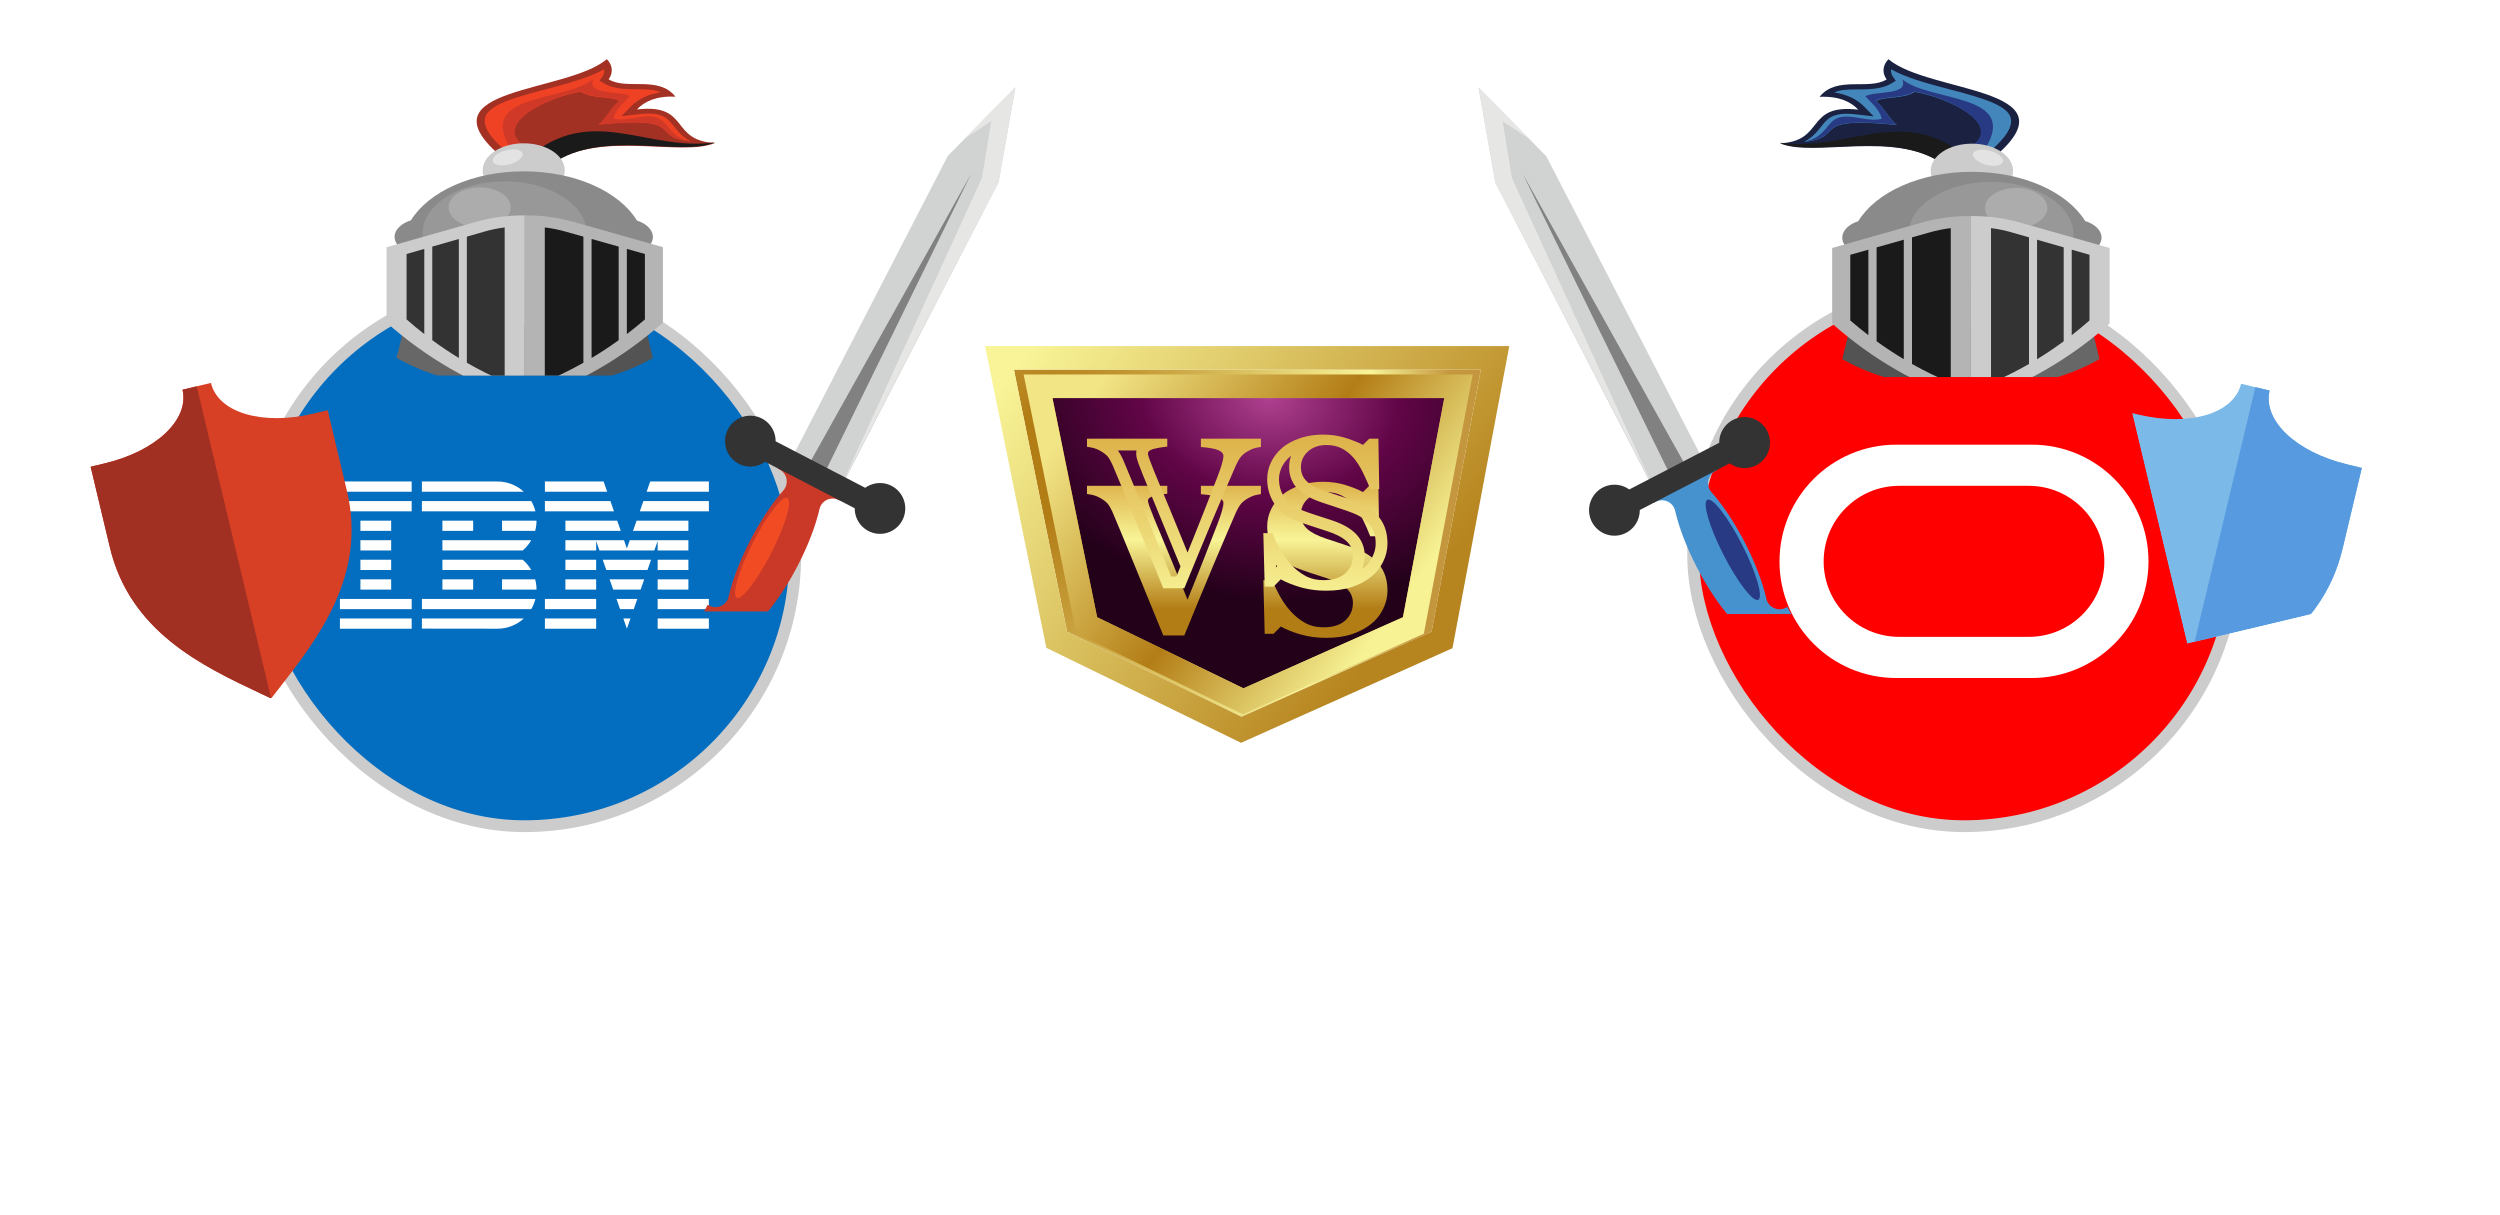 <svg width="212" height="103" viewBox="0 0 212 103" fill="none" xmlns="http://www.w3.org/2000/svg" xmlns:xlink="http://www.w3.org/1999/xlink">
	<desc>
			Created with Pixso.
	</desc>
	<defs>
		<clipPath id="clip108_5770">
			<rect id="ibm" rx="47" ry="47" width="45.934" height="45.934" transform="translate(21.502 24.128) rotate(-0)" fill="white" fill-opacity="0"/>
		</clipPath>
		<filter id="filter_108_5773_dd" x="3.687" y="28.472" width="30.129" height="34.757" filterUnits="userSpaceOnUse" color-interpolation-filters="sRGB">
			<feFlood flood-opacity="0" result="BackgroundImageFix"/>
			<feColorMatrix in="SourceAlpha" type="matrix" values="0 0 0 0 0 0 0 0 0 0 0 0 0 0 0 0 0 0 127 0" result="hardAlpha"/>
			<feOffset dx="0" dy="4"/>
			<feGaussianBlur stdDeviation="1.333"/>
			<feComposite in2="hardAlpha" operator="out" k2="-1" k3="1"/>
			<feColorMatrix type="matrix" values="0 0 0 0 0 0 0 0 0 0 0 0 0 0 0 0 0 0 0.25 0"/>
			<feBlend mode="normal" in2="BackgroundImageFix" result="effect_dropShadow_1"/>
			<feBlend mode="normal" in="SourceGraphic" in2="effect_dropShadow_1" result="shape"/>
		</filter>
		<filter id="filter_108_5774_dd" x="3.687" y="28.759" width="23.309" height="34.47" filterUnits="userSpaceOnUse" color-interpolation-filters="sRGB">
			<feFlood flood-opacity="0" result="BackgroundImageFix"/>
			<feColorMatrix in="SourceAlpha" type="matrix" values="0 0 0 0 0 0 0 0 0 0 0 0 0 0 0 0 0 0 127 0" result="hardAlpha"/>
			<feOffset dx="0" dy="4"/>
			<feGaussianBlur stdDeviation="1.333"/>
			<feComposite in2="hardAlpha" operator="out" k2="-1" k3="1"/>
			<feColorMatrix type="matrix" values="0 0 0 0 0 0 0 0 0 0 0 0 0 0 0 0 0 0 0.25 0"/>
			<feBlend mode="normal" in2="BackgroundImageFix" result="effect_dropShadow_1"/>
			<feBlend mode="normal" in="SourceGraphic" in2="effect_dropShadow_1" result="shape"/>
		</filter>
		<clipPath id="clip108_5772">
			<rect id="shield-antivirus-svgrepo-com 1" width="35.69" height="35.69" transform="matrix(-0.973 0.232 0.232 0.973 34.716 19.701)" fill="white" fill-opacity="0"/>
		</clipPath>
		<filter id="filter_108_5777_dd" x="22.779" y="-4.981" width="47.853" height="49.042" filterUnits="userSpaceOnUse" color-interpolation-filters="sRGB">
			<feFlood flood-opacity="0" result="BackgroundImageFix"/>
			<feColorMatrix in="SourceAlpha" type="matrix" values="0 0 0 0 0 0 0 0 0 0 0 0 0 0 0 0 0 0 127 0" result="hardAlpha"/>
			<feOffset dx="0" dy="4"/>
			<feGaussianBlur stdDeviation="3.333"/>
			<feComposite in2="hardAlpha" operator="out" k2="-1" k3="1"/>
			<feColorMatrix type="matrix" values="0 0 0 0 0 0 0 0 0 0 0 0 0 0 0 0 0 0 0.5 0"/>
			<feBlend mode="normal" in2="BackgroundImageFix" result="effect_dropShadow_1"/>
			<feBlend mode="normal" in="SourceGraphic" in2="effect_dropShadow_1" result="shape"/>
		</filter>
		<clipPath id="clip108_5775">
			<rect id="helmet_red" width="30.571" height="31.865" transform="translate(31.929 0)" fill="white" fill-opacity="0"/>
		</clipPath>
		<filter id="filter_108_5795_dd" x="49.443" y="-2.603" width="46.665" height="67.724" filterUnits="userSpaceOnUse" color-interpolation-filters="sRGB">
			<feFlood flood-opacity="0" result="BackgroundImageFix"/>
			<feColorMatrix in="SourceAlpha" type="matrix" values="0 0 0 0 0 0 0 0 0 0 0 0 0 0 0 0 0 0 127 0" result="hardAlpha"/>
			<feOffset dx="0" dy="4"/>
			<feGaussianBlur stdDeviation="3.333"/>
			<feComposite in2="hardAlpha" operator="out" k2="-1" k3="1"/>
			<feColorMatrix type="matrix" values="0 0 0 0 0 0 0 0 0 0 0 0 0 0 0 0 0 0 0.5 0"/>
			<feBlend mode="normal" in2="BackgroundImageFix" result="effect_dropShadow_1"/>
			<feBlend mode="normal" in="SourceGraphic" in2="effect_dropShadow_1" result="shape"/>
		</filter>
		<clipPath id="clip108_5793">
			<rect id="sword_red" width="28.884" height="51.868" transform="translate(59.613 0)" fill="white" fill-opacity="0"/>
		</clipPath>
		<filter id="filter_108_5802_dd" x="11.231" y="74.962" width="65.996" height="15.784" filterUnits="userSpaceOnUse" color-interpolation-filters="sRGB">
			<feFlood flood-opacity="0" result="BackgroundImageFix"/>
			<feColorMatrix in="SourceAlpha" type="matrix" values="0 0 0 0 0 0 0 0 0 0 0 0 0 0 0 0 0 0 127 0" result="hardAlpha"/>
			<feOffset dx="0" dy="2"/>
			<feGaussianBlur stdDeviation="0.667"/>
			<feComposite in2="hardAlpha" operator="out" k2="-1" k3="1"/>
			<feColorMatrix type="matrix" values="0 0 0 0 0 0 0 0 0 0 0 0 0 0 0 0 0 0 0.5 0"/>
			<feBlend mode="normal" in2="BackgroundImageFix" result="effect_dropShadow_1"/>
			<feBlend mode="normal" in="SourceGraphic" in2="effect_dropShadow_1" result="shape"/>
		</filter>
		<clipPath id="clip108_5804">
			<rect id="oracle" rx="47" ry="47" width="45.934" height="45.934" transform="translate(143.58 24.128)" fill="white" fill-opacity="0"/>
		</clipPath>
		<filter id="filter_108_5807_dd" x="174.072" y="28.543" width="30.213" height="34.859" filterUnits="userSpaceOnUse" color-interpolation-filters="sRGB">
			<feFlood flood-opacity="0" result="BackgroundImageFix"/>
			<feColorMatrix in="SourceAlpha" type="matrix" values="0 0 0 0 0 0 0 0 0 0 0 0 0 0 0 0 0 0 127 0" result="hardAlpha"/>
			<feOffset dx="-4" dy="4"/>
			<feGaussianBlur stdDeviation="1.333"/>
			<feComposite in2="hardAlpha" operator="out" k2="-1" k3="1"/>
			<feColorMatrix type="matrix" values="0 0 0 0 0 0 0 0 0 0 0 0 0 0 0 0 0 0 0.25 0"/>
			<feBlend mode="normal" in2="BackgroundImageFix" result="effect_dropShadow_1"/>
			<feBlend mode="normal" in="SourceGraphic" in2="effect_dropShadow_1" result="shape"/>
		</filter>
		<filter id="filter_108_5808_dd" x="180.917" y="28.832" width="23.368" height="34.57" filterUnits="userSpaceOnUse" color-interpolation-filters="sRGB">
			<feFlood flood-opacity="0" result="BackgroundImageFix"/>
			<feColorMatrix in="SourceAlpha" type="matrix" values="0 0 0 0 0 0 0 0 0 0 0 0 0 0 0 0 0 0 127 0" result="hardAlpha"/>
			<feOffset dx="-4" dy="4"/>
			<feGaussianBlur stdDeviation="1.333"/>
			<feComposite in2="hardAlpha" operator="out" k2="-1" k3="1"/>
			<feColorMatrix type="matrix" values="0 0 0 0 0 0 0 0 0 0 0 0 0 0 0 0 0 0 0.25 0"/>
			<feBlend mode="normal" in2="BackgroundImageFix" result="effect_dropShadow_1"/>
			<feBlend mode="normal" in="SourceGraphic" in2="effect_dropShadow_1" result="shape"/>
		</filter>
		<clipPath id="clip108_5806">
			<rect id="shield-antivirus-svgrepo-com 1" width="35.826" height="35.826" transform="translate(177.152 19.739) rotate(-13.417)" fill="white" fill-opacity="0"/>
		</clipPath>
		<filter id="filter_108_5811_dd" x="140.936" y="-4.977" width="47.959" height="49.153" filterUnits="userSpaceOnUse" color-interpolation-filters="sRGB">
			<feFlood flood-opacity="0" result="BackgroundImageFix"/>
			<feColorMatrix in="SourceAlpha" type="matrix" values="0 0 0 0 0 0 0 0 0 0 0 0 0 0 0 0 0 0 127 0" result="hardAlpha"/>
			<feOffset dx="0" dy="4"/>
			<feGaussianBlur stdDeviation="3.333"/>
			<feComposite in2="hardAlpha" operator="out" k2="-1" k3="1"/>
			<feColorMatrix type="matrix" values="0 0 0 0 0 0 0 0 0 0 0 0 0 0 0 0 0 0 0.5 0"/>
			<feBlend mode="normal" in2="BackgroundImageFix" result="effect_dropShadow_1"/>
			<feBlend mode="normal" in="SourceGraphic" in2="effect_dropShadow_1" result="shape"/>
		</filter>
		<clipPath id="clip108_5809">
			<rect id="helmet_red" width="30.687" height="31.986" transform="matrix(-1 0 0 1 179.748 0)" fill="white" fill-opacity="0"/>
		</clipPath>
		<filter id="filter_108_5829_dd" x="115.375" y="-2.59" width="46.766" height="67.906" filterUnits="userSpaceOnUse" color-interpolation-filters="sRGB">
			<feFlood flood-opacity="0" result="BackgroundImageFix"/>
			<feColorMatrix in="SourceAlpha" type="matrix" values="0 0 0 0 0 0 0 0 0 0 0 0 0 0 0 0 0 0 127 0" result="hardAlpha"/>
			<feOffset dx="0" dy="4"/>
			<feGaussianBlur stdDeviation="3.333"/>
			<feComposite in2="hardAlpha" operator="out" k2="-1" k3="1"/>
			<feColorMatrix type="matrix" values="0 0 0 0 0 0 0 0 0 0 0 0 0 0 0 0 0 0 0.5 0"/>
			<feBlend mode="normal" in2="BackgroundImageFix" result="effect_dropShadow_1"/>
			<feBlend mode="normal" in="SourceGraphic" in2="effect_dropShadow_1" result="shape"/>
		</filter>
		<clipPath id="clip108_5827">
			<rect id="sword_red" width="28.994" height="52.066" transform="matrix(-1 0 0 1 151.971 0)" fill="white" fill-opacity="0"/>
		</clipPath>
		<filter id="filter_108_5836_dd" x="131.399" y="74.698" width="74.049" height="16.048" filterUnits="userSpaceOnUse" color-interpolation-filters="sRGB">
			<feFlood flood-opacity="0" result="BackgroundImageFix"/>
			<feColorMatrix in="SourceAlpha" type="matrix" values="0 0 0 0 0 0 0 0 0 0 0 0 0 0 0 0 0 0 127 0" result="hardAlpha"/>
			<feOffset dx="0" dy="2"/>
			<feGaussianBlur stdDeviation="0.667"/>
			<feComposite in2="hardAlpha" operator="out" k2="-1" k3="1"/>
			<feColorMatrix type="matrix" values="0 0 0 0 0 0 0 0 0 0 0 0 0 0 0 0 0 0 0.5 0"/>
			<feBlend mode="normal" in2="BackgroundImageFix" result="effect_dropShadow_1"/>
			<feBlend mode="normal" in="SourceGraphic" in2="effect_dropShadow_1" result="shape"/>
		</filter>
		<filter id="filter_108_5838_dd" x="58.533" y="4.344" width="94.453" height="83.646" filterUnits="userSpaceOnUse" color-interpolation-filters="sRGB">
			<feFlood flood-opacity="0" result="BackgroundImageFix"/>
			<feColorMatrix in="SourceAlpha" type="matrix" values="0 0 0 0 0 0 0 0 0 0 0 0 0 0 0 0 0 0 127 0" result="hardAlpha"/>
			<feOffset dx="0" dy="0"/>
			<feGaussianBlur stdDeviation="8.333"/>
			<feComposite in2="hardAlpha" operator="out" k2="-1" k3="1"/>
			<feColorMatrix type="matrix" values="0 0 0 0 0.98 0 0 0 0 0.792 0 0 0 0 0.349 0 0 0 1 0"/>
			<feBlend mode="normal" in2="BackgroundImageFix" result="effect_dropShadow_1"/>
			<feBlend mode="normal" in="SourceGraphic" in2="effect_dropShadow_1" result="shape"/>
		</filter>
		<filter id="filter_108_5840_dd" x="90.177" y="36.853" width="29.481" height="19.237" filterUnits="userSpaceOnUse" color-interpolation-filters="sRGB">
			<feFlood flood-opacity="0" result="BackgroundImageFix"/>
			<feColorMatrix in="SourceAlpha" type="matrix" values="0 0 0 0 0 0 0 0 0 0 0 0 0 0 0 0 0 0 127 0" result="hardAlpha"/>
			<feOffset dx="0" dy="4"/>
			<feGaussianBlur stdDeviation="0.667"/>
			<feComposite in2="hardAlpha" operator="out" k2="-1" k3="1"/>
			<feColorMatrix type="matrix" values="0 0 0 0 0 0 0 0 0 0 0 0 0 0 0 0 0 0 0.5 0"/>
			<feBlend mode="normal" in2="BackgroundImageFix" result="effect_dropShadow_1"/>
			<feBlend mode="normal" in="SourceGraphic" in2="effect_dropShadow_1" result="shape"/>
		</filter>
		<radialGradient id="paint_radial_108_5838_0" cx="0" cy="0" r="1" gradientUnits="userSpaceOnUse" gradientTransform="translate(88.218 39.435) rotate(9.603) scale(34.571 46.504)">
			<stop offset="0.102" stop-color="#B37D16"/>
			<stop offset="0.807" stop-color="#F8F497"/>
			<stop offset="1" stop-color="#C4963D"/>
		</radialGradient>
		<linearGradient id="paint_linear_108_5838_1" x1="85.979" y1="31.344" x2="116.795" y2="55.273" gradientUnits="userSpaceOnUse">
			<stop stop-color="#F8F497"/>
			<stop offset="1" stop-color="#B7851F"/>
		</linearGradient>
		<radialGradient id="paint_radial_108_5839_0" cx="0" cy="0" r="1" gradientUnits="userSpaceOnUse" gradientTransform="translate(107.671 33.754) rotate(95.682) scale(17.387 23.469)">
			<stop stop-color="#AF4190"/>
			<stop offset="0.472" stop-color="#610547"/>
			<stop offset="1" stop-color="#220119"/>
		</radialGradient>
		<linearGradient id="paint_linear_108_5839_1" x1="92.435" y1="33.754" x2="118.086" y2="52.605" gradientUnits="userSpaceOnUse">
			<stop stop-color="#F2E586"/>
			<stop offset="0.547" stop-color="#B37D16"/>
			<stop offset="0.991" stop-color="#F7F395"/>
		</linearGradient>
		<linearGradient id="paint_linear_108_5840_0" x1="92.177" y1="51.744" x2="92.177" y2="36.853" gradientUnits="userSpaceOnUse">
			<stop offset="0.276" stop-color="#B37D16"/>
			<stop offset="0.67" stop-color="#F8F497"/>
			<stop offset="1" stop-color="#DDB149"/>
		</linearGradient>
		<linearGradient id="paint_linear_108_5840_1" x1="104.917" y1="36.853" x2="104.917" y2="51.314" gradientUnits="userSpaceOnUse">
			<stop stop-color="#DDB149"/>
			<stop offset="1" stop-color="#F8F497"/>
		</linearGradient>
	</defs>
	<rect id="ibm" rx="47" ry="47" width="45.934" height="45.934" transform="translate(21.502 24.128) rotate(-0)" fill="#036DBF" fill-opacity="1"/>
	<g clip-path="url(#clip108_5770)">
		<path id="Vector" d="M34.909 52.446L34.909 53.315L28.825 53.315L28.825 52.446L34.909 52.446ZM44.417 52.446C43.807 53.007 43.007 53.318 42.178 53.315L35.778 53.307L35.778 52.446L44.417 52.446ZM53.463 52.446L53.16 53.315L52.859 52.446L53.463 52.446ZM50.554 52.446L50.554 53.315L46.208 53.315L46.208 52.446L50.554 52.446ZM60.114 52.446L60.114 53.315L55.769 53.315L55.769 52.446L60.114 52.446ZM45.401 50.787C45.327 51.092 45.209 51.384 45.052 51.656L35.778 51.656L35.778 50.787L45.401 50.787ZM54.046 50.787L53.741 51.656L52.582 51.656L52.277 50.787L54.046 50.787ZM50.554 50.787L50.554 51.656L46.208 51.656L46.208 50.787L50.554 50.787ZM60.114 50.787L60.114 51.656L55.769 51.656L55.769 50.787L60.114 50.787ZM34.909 50.787L34.909 51.656L28.825 51.656L28.825 50.787L34.909 50.787ZM33.171 49.127L33.171 49.997L30.563 49.997L30.563 49.127L33.171 49.127ZM40.124 49.127L40.124 49.997L37.516 49.997L37.516 49.127L40.124 49.127ZM45.381 49.127C45.458 49.411 45.497 49.703 45.497 49.997L42.573 49.997L42.573 49.127L45.381 49.127ZM54.628 49.127L54.323 49.997L51.999 49.997L51.694 49.127L54.628 49.127ZM50.554 49.127L50.554 49.997L47.946 49.997L47.946 49.127L50.554 49.127ZM58.376 49.127L58.376 49.997L55.769 49.997L55.769 49.127L58.376 49.127ZM33.171 47.468L33.171 48.337L30.563 48.337L30.563 47.468L33.171 47.468ZM50.554 47.468L50.554 48.337L47.946 48.337L47.946 47.468L50.554 47.468ZM58.376 47.468L58.376 48.337L55.769 48.337L55.769 47.468L58.376 47.468ZM44.326 47.468C44.615 47.715 44.861 48.008 45.051 48.337L37.516 48.337L37.516 47.468L44.326 47.468ZM55.211 47.468L54.906 48.337L51.417 48.337L51.112 47.468L55.211 47.468ZM52.917 45.809L53.161 46.511L53.406 45.809L58.376 45.809L58.376 46.678L55.769 46.678L55.769 45.879L55.488 46.678L50.834 46.678L50.554 45.879L50.554 46.678L47.946 46.678L47.946 45.809L52.917 45.809ZM37.516 45.809L45.051 45.809C44.861 46.138 44.615 46.432 44.326 46.678L37.516 46.678L37.516 45.809ZM33.171 45.809L33.171 46.678L30.563 46.678L30.563 45.809L33.171 45.809ZM33.171 44.15L33.171 45.019L30.563 45.019L30.563 44.15L33.171 44.15ZM40.124 44.15L40.124 45.019L37.516 45.019L37.516 44.15L40.124 44.15ZM45.497 44.15C45.497 44.443 45.458 44.736 45.381 45.019L42.573 45.019L42.573 44.15L45.497 44.15ZM52.34 44.15L52.642 45.019L47.946 45.019L47.946 44.15L52.34 44.15ZM58.376 44.15L58.376 45.019L53.68 45.019L53.983 44.15L58.376 44.15ZM34.909 42.49L34.909 43.359L28.825 43.359L28.825 42.49L34.909 42.49ZM45.052 42.49C45.209 42.762 45.327 43.055 45.401 43.359L35.778 43.359L35.778 42.49L45.052 42.49ZM60.114 42.49L60.114 43.359L54.257 43.359L54.56 42.49L60.114 42.49ZM51.763 42.49L52.065 43.359L46.208 43.359L46.208 42.49L51.763 42.49ZM34.909 40.831L34.909 41.7L28.825 41.7L28.825 40.831L34.909 40.831ZM42.178 40.831C43.007 40.83 43.806 41.14 44.417 41.7L35.778 41.7L35.778 40.831L42.178 40.831ZM60.114 40.831L60.114 41.7L54.834 41.7L55.136 40.831L60.114 40.831ZM51.186 40.831L51.488 41.7L46.208 41.7L46.208 40.831L51.186 40.831Z" fill="#FFFFFF" fill-opacity="1" fill-rule="nonzero"/>
	</g>
	<rect id="ibm" rx="47" ry="47" width="45.934" height="45.934" transform="translate(21.502 24.128) rotate(-0)" stroke="#CDCCCC" stroke-opacity="1" stroke-width="1"/>
	<rect id="shield-antivirus-svgrepo-com 1" width="35.69" height="35.69" transform="matrix(-0.973 0.232 0.232 0.973 34.716 19.701)" fill="#FFFFFF" fill-opacity="0"/>
	<g clip-path="url(#clip108_5772)">
		<g filter="url(#filter_108_5773_dd)">
			<path id="Vector" d="M22.995 55.229L23.606 54.447C26.959 50.145 31.129 44.792 29.418 37.619L27.788 30.784L26.582 31.072C22.227 32.111 18.49 30.993 17.888 28.472L15.476 29.047C16.077 31.568 13.247 34.253 8.893 35.291L7.687 35.579L9.317 42.414C11.028 49.587 17.166 52.481 22.098 54.806L22.995 55.229Z" fill="#D84025" fill-opacity="1" fill-rule="nonzero"/>
		</g>
		<g filter="url(#filter_108_5774_dd)">
			<path id="Vector" d="M8.893 35.291C13.247 34.253 16.077 31.568 15.476 29.047L16.682 28.759L22.996 55.227L22.995 55.229L22.097 54.806C17.166 52.48 11.028 49.587 9.316 42.414L7.687 35.579L8.893 35.291Z" fill="#A13023" fill-opacity="1" fill-rule="nonzero"/>
		</g>
	</g>
	<rect id="helmet_red" width="30.571" height="31.865" transform="translate(31.929 0)" fill="#FFFFFF" fill-opacity="0"/>
	<g clip-path="url(#clip108_5775)">
		<g filter="url(#filter_108_5777_dd)">
			<path id="Vector" d="M54.444 22.588C54.753 23.844 55.06 25.099 55.367 26.352C52.543 27.968 48.977 28.871 44.498 28.872L44.498 23.689L54.444 22.588Z" fill="#535353" fill-opacity="1" fill-rule="evenodd"/>
			<path id="Vector" d="M34.56 22.588C34.246 23.844 33.936 25.099 33.628 26.352C36.458 27.968 40.016 28.871 44.498 28.872L44.498 23.689L34.56 22.588Z" fill="#676767" fill-opacity="1" fill-rule="evenodd"/>
			<path id="Vector" d="M42.274 9.076C35.822 3.37 48.023 3.91 51.461 1.019C51.704 1.26 51.848 1.551 51.875 1.854C51.902 2.157 51.812 2.459 51.614 2.723C53.141 3.672 55.824 2.378 57.279 4.195C55.63 4.124 54.627 4.618 54.014 5.28C58.536 4.756 56.767 7.943 60.632 8.123C57.753 9.342 50.99 7.001 46.809 9.851C44.921 9.798 44.162 9.133 42.274 9.076Z" fill="#A23023" fill-opacity="1" fill-rule="evenodd"/>
			<path id="Vector" d="M60.63 8.07C57.78 9.33 51.066 6.93 46.916 9.851C46.143 9.818 45.383 9.684 44.667 9.455C50.096 4.661 54.913 8.917 60.632 8.07L60.63 8.07Z" fill="#1A1A1A" fill-opacity="1" fill-rule="evenodd"/>
			<path id="Vector" d="M42.651 8.591C43.396 8.649 44.127 8.783 44.823 8.989L44.872 9.001C44.629 8.73 44.39 8.458 44.155 8.187C42.02 6.37 46.514 4.221 49.239 3.781C50.221 4.415 51.733 4.115 52.508 4.56C51.84 5.1 51.426 6.033 50.756 6.573C58.407 5.798 54.922 7.641 58.594 7.998C58.347 7.873 58.122 7.725 57.926 7.557C56.696 6.512 56.879 5.371 54.198 5.677L52.706 5.846C52.97 5.573 53.236 5.301 53.504 5.03C54.108 4.399 55.017 3.968 56.041 3.826C55.801 3.722 55.536 3.652 55.262 3.621C55 3.591 54.736 3.575 54.471 3.573C53.278 3.552 52.141 3.622 51.192 3.052L50.84 2.837C50.909 2.742 50.981 2.649 51.044 2.556C51.203 2.347 51.27 2.107 51.235 1.868C50.006 2.562 48.305 3.029 46.848 3.416C45.694 3.721 44.483 4.026 43.389 4.406C42.616 4.677 41.749 5.054 41.339 5.57C40.596 6.531 41.745 7.78 42.651 8.591Z" fill="#EF4123" fill-opacity="1" fill-rule="evenodd"/>
			<path id="Vector" d="M43.726 8.717C44.114 8.793 44.496 8.884 44.872 8.989L44.921 9.001C44.678 8.728 44.44 8.455 44.206 8.182C42.078 6.354 46.556 4.191 49.272 3.747C50.25 4.386 51.757 4.083 52.529 4.532C51.864 5.075 51.451 6.014 50.783 6.558C58.408 5.778 54.935 7.632 58.594 7.991C56.689 7.618 56.724 6.271 55.641 5.947C54.559 5.623 53.13 6.369 52.039 6.045C52.154 5.42 52.67 4.912 53.422 4.137C52.378 3.663 49.746 4.087 50.293 2.717C47.951 4.659 40.406 3.855 43.269 8.55L43.726 8.717Z" fill="#D03927" fill-opacity="1" fill-rule="evenodd"/>
			<path id="Vector" d="M47.894 10.445C47.894 11.711 46.335 12.738 44.413 12.738C42.49 12.738 40.931 11.711 40.931 10.445C40.931 9.179 42.49 8.152 44.413 8.152C46.335 8.152 47.894 9.179 47.894 10.445Z" fill="#CDCCCC" fill-opacity="1" fill-rule="evenodd"/>
			<path id="Vector" d="M44.428 10.53C48.793 10.53 52.523 12.261 54.014 14.702C54.816 14.959 55.367 15.489 55.367 16.095C55.363 16.297 55.302 16.496 55.188 16.679C55.075 16.861 54.911 17.024 54.707 17.157C54.633 20.727 50.059 23.607 44.428 23.607C38.796 23.607 34.239 20.733 34.153 17.172C33.94 17.039 33.768 16.874 33.648 16.687C33.528 16.5 33.463 16.296 33.458 16.089C33.458 15.477 34.028 14.936 34.847 14.683C36.346 12.248 40.069 10.53 44.428 10.53Z" fill="#8B8A8A" fill-opacity="1" fill-rule="evenodd"/>
			<path id="Vector" d="M42.799 20.211C46.637 20.211 49.763 18.231 49.763 15.795C49.763 13.359 46.631 11.379 42.799 11.379C38.967 11.379 35.836 13.359 35.836 15.795C35.836 18.231 38.959 20.211 42.799 20.211Z" fill="#989898" fill-opacity="1" fill-rule="evenodd"/>
			<path id="Vector" d="M40.676 15.285C42.127 15.285 43.308 14.522 43.308 13.587C43.308 12.652 42.127 11.889 40.676 11.889C39.225 11.889 38.044 12.651 38.044 13.587C38.044 14.523 39.237 15.285 40.676 15.285Z" fill="#ACACAC" fill-opacity="1" fill-rule="evenodd"/>
			<path id="Vector" d="M44.498 14.267L44.398 14.267C43.01 14.261 41.631 14.449 40.331 14.82L32.779 16.965L32.779 23.355C36.083 26.279 39.937 28.57 44.498 30.061L44.498 14.267Z" fill="#CDCCCC" fill-opacity="1" fill-rule="evenodd"/>
			<path id="Vector" d="M42.799 15.285C42.197 15.362 41.607 15.484 41.036 15.651L39.589 16.068L39.589 26.762C40.61 27.351 41.682 27.886 42.797 28.363L42.797 15.285L42.799 15.285ZM38.909 16.264L36.657 16.913L36.657 24.846C37.369 25.37 38.119 25.877 38.909 26.359L38.909 16.264ZM35.979 17.107L34.477 17.539L34.477 23.086C34.958 23.51 35.459 23.924 35.979 24.331L35.979 17.107Z" fill="#333333" fill-opacity="1" fill-rule="evenodd"/>
			<path id="Vector" d="M44.498 14.267L44.597 14.267C45.982 14.262 47.357 14.45 48.654 14.82L56.216 16.963L56.216 23.353C52.91 26.279 49.057 28.57 44.498 30.061L44.498 14.267Z" fill="#B4B4B4" fill-opacity="1" fill-rule="evenodd"/>
			<path id="Vector" d="M46.196 15.285C46.81 15.362 47.413 15.484 47.995 15.651L49.473 16.068L49.473 26.762C48.429 27.351 47.335 27.886 46.198 28.363L46.198 15.285L46.196 15.285ZM50.166 16.264L52.463 16.913L52.463 24.846C51.738 25.37 50.973 25.877 50.166 26.359L50.166 16.264ZM53.157 17.107L54.688 17.539L54.688 23.086C54.198 23.51 53.688 23.924 53.157 24.331L53.157 17.107Z" fill="#1A1A1A" fill-opacity="1" fill-rule="evenodd"/>
			<path id="Vector" d="M43.534 8.662C44.186 8.662 44.498 8.967 44.233 9.341C44.065 9.541 43.824 9.709 43.533 9.828C43.242 9.946 42.911 10.013 42.572 10.02C41.922 10.02 41.609 9.717 41.874 9.341C42.043 9.141 42.283 8.974 42.574 8.855C42.864 8.736 43.195 8.67 43.534 8.662Z" fill="#E3E3E3" fill-opacity="1" fill-rule="evenodd"/>
		</g>
	</g>
	<rect id="sword_red" width="28.884" height="51.868" transform="translate(59.613 0)" fill="#FFFFFF" fill-opacity="0"/>
	<g clip-path="url(#clip108_5793)">
		<g filter="url(#filter_108_5795_dd)">
			<path id="Vector" d="M60.009 47.284L60.145 47.354C60.299 47.437 60.471 47.482 60.646 47.486C60.821 47.489 60.994 47.452 61.152 47.376C61.312 47.305 61.452 47.197 61.562 47.061C61.673 46.925 61.749 46.765 61.786 46.594C62.099 45.228 62.724 43.559 63.614 41.834C64.503 40.11 65.502 38.635 66.428 37.589C66.544 37.458 66.628 37.303 66.675 37.135C66.722 36.967 66.73 36.791 66.698 36.619C66.666 36.448 66.596 36.286 66.492 36.146C66.388 36.006 66.253 35.892 66.098 35.811L65.96 35.741L66.526 34.647L69.184 36.016L71.841 37.384L71.275 38.478L71.139 38.408C70.984 38.326 70.811 38.282 70.636 38.278C70.46 38.274 70.286 38.31 70.126 38.384C69.967 38.458 69.827 38.568 69.717 38.705C69.607 38.842 69.53 39.002 69.492 39.174C69.179 40.538 68.554 42.209 67.664 43.932C66.775 45.655 65.776 47.132 64.85 48.178C64.734 48.308 64.65 48.463 64.603 48.632C64.556 48.8 64.548 48.976 64.58 49.148C64.612 49.319 64.683 49.481 64.787 49.622C64.891 49.762 65.025 49.876 65.18 49.956L65.318 50.027L64.752 51.121L62.094 49.753L59.443 48.379L60.009 47.284Z" fill="#CA3927" fill-opacity="1" fill-rule="evenodd"/>
			<path id="Vector" d="M66.774 38.234C67.212 38.463 66.603 40.541 65.412 42.874C64.221 45.206 62.9 46.913 62.469 46.685C62.039 46.456 62.64 44.377 63.831 42.045C65.022 39.713 66.335 38.005 66.774 38.234Z" fill="#F04B23" fill-opacity="1" fill-rule="evenodd"/>
			<path id="Vector" d="M86.108 3.397L84.683 11.445L71.397 37.194L67.086 34.97L80.373 9.221L86.108 3.397Z" fill="#D1D2D2" fill-opacity="1" fill-rule="evenodd"/>
			<path id="Vector" d="M81.808 7.744L84.07 6.271L83.275 11.073L71.332 37.194L84.677 11.445L86.108 3.397L81.808 7.744Z" fill="#E6E6E5" fill-opacity="1" fill-rule="evenodd"/>
			<path id="Vector" d="M82.371 10.7L76.093 23.522L69.814 36.345L69.128 35.996L68.445 35.648L75.408 23.174L82.371 10.7Z" fill="#818181" fill-opacity="1" fill-rule="evenodd"/>
			<path id="Vector" d="M65.773 33.423L73.372 37.367C73.763 37.084 74.237 36.942 74.718 36.963C75.199 36.984 75.659 37.168 76.023 37.484C76.388 37.8 76.636 38.231 76.728 38.706C76.819 39.182 76.749 39.674 76.528 40.104C76.307 40.535 75.948 40.877 75.51 41.078C75.072 41.278 74.579 41.324 74.112 41.208C73.644 41.092 73.229 40.821 72.933 40.439C72.638 40.057 72.478 39.586 72.481 39.102L64.882 35.159C64.49 35.442 64.016 35.585 63.534 35.564C63.052 35.543 62.591 35.359 62.226 35.042C61.861 34.726 61.612 34.295 61.52 33.819C61.429 33.342 61.499 32.849 61.721 32.418C61.942 31.987 62.301 31.644 62.74 31.443C63.179 31.243 63.673 31.197 64.141 31.313C64.609 31.429 65.025 31.701 65.321 32.084C65.617 32.466 65.776 32.938 65.773 33.423Z" fill="#333333" fill-opacity="1" fill-rule="evenodd"/>
		</g>
	</g>
	<g filter="url(#filter_108_5802_dd)">
		<path id="I.B.M Corp." d="M13.232 83.806L13.232 75.058L14.155 75.058L14.155 83.806L13.232 83.806ZM16.367 83.674C16.207 83.498 16.127 83.306 16.127 83.098C16.127 82.882 16.207 82.694 16.367 82.534C16.519 82.382 16.707 82.306 16.931 82.306C17.155 82.306 17.343 82.382 17.495 82.534C17.655 82.694 17.735 82.882 17.735 83.098C17.735 83.306 17.655 83.498 17.495 83.674C17.343 83.826 17.155 83.902 16.931 83.902C16.707 83.902 16.519 83.826 16.367 83.674ZM22.964 83.806L19.7 83.806L19.7 75.058L22.844 75.058C23.66 75.042 24.332 75.234 24.86 75.634C25.396 76.026 25.664 76.566 25.664 77.254C25.664 77.486 25.624 77.726 25.544 77.974C25.496 78.126 25.424 78.278 25.328 78.43C25.104 78.782 24.772 79.058 24.332 79.258C24.948 79.418 25.4 79.734 25.688 80.206C25.928 80.606 26.048 81.006 26.048 81.406C26.048 82.222 25.74 82.834 25.124 83.242C24.54 83.618 23.82 83.806 22.964 83.806ZM22.772 75.898L20.612 75.898L20.612 78.946L22.7 78.946C23.388 78.946 23.896 78.798 24.224 78.502C24.56 78.206 24.728 77.826 24.728 77.362C24.728 76.866 24.54 76.498 24.164 76.258C23.788 76.018 23.324 75.898 22.772 75.898ZM22.808 79.762L20.612 79.762L20.612 82.966L22.988 82.966C23.556 82.966 24.052 82.838 24.476 82.582C24.9 82.318 25.112 81.906 25.112 81.346C25.112 80.674 24.76 80.214 24.056 79.966C23.704 79.83 23.288 79.762 22.808 79.762ZM27.664 83.674C27.504 83.498 27.424 83.306 27.424 83.098C27.424 82.882 27.504 82.694 27.664 82.534C27.816 82.382 28.004 82.306 28.228 82.306C28.452 82.306 28.64 82.382 28.792 82.534C28.952 82.694 29.032 82.882 29.032 83.098C29.032 83.306 28.952 83.498 28.792 83.674C28.64 83.826 28.452 83.902 28.228 83.902C28.004 83.902 27.816 83.826 27.664 83.674ZM38.809 75.058L40.129 75.058L40.129 83.806L39.217 83.806L39.217 76.306L35.965 83.806L35.137 83.806L31.909 76.366L31.909 83.806L30.997 83.806L30.997 75.058L32.305 75.058L35.569 82.558L38.809 75.058ZM49.437 83.902C48.213 83.902 47.181 83.49 46.341 82.666C45.949 82.274 45.641 81.806 45.417 81.262C45.185 80.686 45.069 80.086 45.069 79.462C45.069 78.806 45.189 78.198 45.429 77.638C45.677 77.062 45.993 76.586 46.377 76.21C47.233 75.378 48.265 74.962 49.473 74.962C50.385 74.962 51.161 75.186 51.801 75.634C52.073 75.81 52.329 76.034 52.569 76.306C52.969 76.77 53.241 77.282 53.385 77.842L52.509 78.154C52.421 77.818 52.249 77.466 51.993 77.098C51.809 76.85 51.621 76.646 51.429 76.486C51.205 76.294 50.925 76.142 50.589 76.03C50.253 75.902 49.873 75.838 49.449 75.838C48.505 75.838 47.705 76.166 47.049 76.822C46.369 77.502 46.029 78.362 46.029 79.402C46.029 80.098 46.177 80.718 46.473 81.262C46.761 81.814 47.173 82.246 47.709 82.558C48.221 82.87 48.805 83.026 49.461 83.026C50.229 83.026 50.869 82.822 51.381 82.414C51.613 82.238 51.805 82.038 51.957 81.814C52.109 81.614 52.233 81.414 52.329 81.214C52.409 81.022 52.477 80.846 52.533 80.686L53.409 80.998C53.265 81.518 52.997 82.014 52.605 82.486C52.397 82.734 52.145 82.97 51.849 83.194C51.185 83.666 50.381 83.902 49.437 83.902ZM57.456 83.914C56.904 83.914 56.388 83.778 55.908 83.506C55.436 83.226 55.068 82.854 54.804 82.39C54.532 81.926 54.396 81.41 54.396 80.842C54.396 79.954 54.692 79.218 55.284 78.634C55.876 78.034 56.608 77.734 57.48 77.734C58.328 77.718 59.056 78.018 59.664 78.634C60.28 79.242 60.58 79.966 60.564 80.806C60.58 81.67 60.28 82.41 59.664 83.026C59.048 83.634 58.312 83.93 57.456 83.914ZM57.48 83.134C58.104 83.134 58.628 82.91 59.052 82.462C59.46 82.014 59.664 81.474 59.664 80.842C59.664 80.202 59.456 79.65 59.04 79.186C58.616 78.73 58.088 78.502 57.456 78.502C56.824 78.502 56.304 78.726 55.896 79.174C55.488 79.622 55.284 80.166 55.284 80.806C55.268 81.438 55.472 81.986 55.896 82.45C56.328 82.914 56.856 83.142 57.48 83.134ZM62.093 77.842L62.945 77.842L62.945 79.018C63.225 78.45 63.633 78.066 64.169 77.866C64.385 77.786 64.621 77.746 64.877 77.746C65.029 77.746 65.125 77.754 65.165 77.77L65.165 78.694C65.101 78.678 64.989 78.67 64.829 78.67C64.181 78.67 63.709 78.886 63.413 79.318C63.117 79.75 62.969 80.274 62.969 80.89L62.969 83.806L62.093 83.806L62.093 77.842ZM72.312 80.818C72.312 81.362 72.196 81.866 71.964 82.33C71.732 82.794 71.404 83.17 70.98 83.458C70.548 83.746 70.056 83.89 69.504 83.89C68.528 83.89 67.764 83.454 67.212 82.582L67.212 86.746L66.336 86.746L66.336 77.842L67.188 77.842L67.188 79.138C67.804 78.202 68.576 77.734 69.504 77.734C70.352 77.734 71.036 78.054 71.556 78.694C72.06 79.318 72.312 80.026 72.312 80.818ZM69.336 83.134C69.96 83.134 70.468 82.914 70.86 82.474C71.236 82.026 71.424 81.482 71.424 80.842C71.424 79.938 71.1 79.27 70.452 78.838C70.14 78.622 69.768 78.514 69.336 78.514C68.744 78.506 68.236 78.734 67.812 79.198C67.388 79.662 67.184 80.198 67.2 80.806C67.2 81.446 67.4 81.99 67.8 82.438C68.208 82.902 68.72 83.134 69.336 83.134ZM73.859 83.674C73.699 83.498 73.619 83.306 73.619 83.098C73.619 82.882 73.699 82.694 73.859 82.534C74.011 82.382 74.199 82.306 74.423 82.306C74.647 82.306 74.835 82.382 74.987 82.534C75.147 82.694 75.227 82.882 75.227 83.098C75.227 83.306 75.147 83.498 74.987 83.674C74.835 83.826 74.647 83.902 74.423 83.902C74.199 83.902 74.011 83.826 73.859 83.674Z" fill="#FFFFFF" fill-opacity="1" fill-rule="evenodd"/>
	</g>
	<rect id="oracle" rx="47" ry="47" width="45.934" height="45.934" transform="translate(143.58 24.128)" fill="#FF0000" fill-opacity="1"/>
	<g clip-path="url(#clip108_5804)">
		<path id="Vector" d="M160.797 57.495C155.335 57.495 150.902 53.074 150.902 47.61C150.902 42.146 155.335 37.708 160.797 37.708L172.298 37.708C177.762 37.708 182.192 42.146 182.192 47.61C182.192 53.074 177.762 57.495 172.298 57.495L160.797 57.495ZM172.042 54.005C175.582 54.005 178.448 51.147 178.448 47.61C178.448 44.072 175.582 41.198 172.042 41.198L161.052 41.198C157.514 41.198 154.646 44.072 154.646 47.61C154.646 51.147 157.514 54.005 161.052 54.005L172.042 54.005Z" fill="#FFFFFF" fill-opacity="1" fill-rule="evenodd"/>
	</g>
	<rect id="oracle" rx="47" ry="47" width="45.934" height="45.934" transform="translate(143.58 24.128)" stroke="#CDCCCC" stroke-opacity="1" stroke-width="1"/>
	<rect id="shield-antivirus-svgrepo-com 1" width="35.826" height="35.826" transform="translate(177.152 19.739) rotate(-13.417)" fill="#FFFFFF" fill-opacity="0"/>
	<g clip-path="url(#clip108_5806)">
		<g filter="url(#filter_108_5807_dd)">
			<path id="Vector" d="M188.918 55.402L188.304 54.617C184.939 50.298 180.752 44.925 182.47 37.725L184.107 30.864L185.317 31.153C189.688 32.196 193.44 31.074 194.044 28.543L196.465 29.12C195.862 31.651 198.703 34.346 203.074 35.389L204.284 35.678L202.648 42.538C200.93 49.738 194.769 52.643 189.819 54.977L188.918 55.402Z" fill="#7AB9E8" fill-opacity="1" fill-rule="nonzero"/>
		</g>
		<g filter="url(#filter_108_5808_dd)">
			<path id="Vector" d="M203.074 35.389C198.702 34.346 195.861 31.651 196.465 29.12L195.254 28.832L188.917 55.4L188.918 55.402L189.818 54.977C194.769 52.643 200.93 49.738 202.648 42.538L204.284 35.678L203.074 35.389Z" fill="#579ADF" fill-opacity="1" fill-rule="nonzero"/>
		</g>
	</g>
	<rect id="helmet_red" width="30.687" height="31.986" transform="matrix(-1 0 0 1 179.748 0)" fill="#FFFFFF" fill-opacity="0"/>
	<g clip-path="url(#clip108_5809)">
		<g filter="url(#filter_108_5811_dd)">
			<path id="Vector" d="M157.148 22.674C156.838 23.935 156.529 25.194 156.221 26.452C159.056 28.075 162.635 28.981 167.132 28.982L167.132 23.779L157.148 22.674Z" fill="#535353" fill-opacity="1" fill-rule="evenodd"/>
			<path id="Vector" d="M177.107 22.674C177.422 23.935 177.733 25.194 178.042 26.452C175.201 28.075 171.63 28.981 167.132 28.982L167.132 23.779L177.107 22.674Z" fill="#676767" fill-opacity="1" fill-rule="evenodd"/>
			<path id="Vector" d="M169.363 9.11C175.84 3.382 163.593 3.925 160.141 1.023C159.897 1.265 159.753 1.557 159.726 1.861C159.698 2.165 159.79 2.469 159.988 2.734C158.455 3.686 155.762 2.387 154.301 4.211C155.956 4.14 156.964 4.636 157.579 5.3C153.039 4.774 154.815 7.974 150.936 8.154C153.826 9.378 160.615 7.028 164.812 9.888C166.706 9.835 167.469 9.168 169.363 9.11Z" fill="#1B2241" fill-opacity="1" fill-rule="evenodd"/>
			<path id="Vector" d="M150.938 8.101C153.799 9.365 160.538 6.956 164.704 9.888C165.479 9.855 166.242 9.721 166.961 9.491C161.511 4.678 156.676 8.951 150.936 8.101L150.938 8.101Z" fill="#1A1A1A" fill-opacity="1" fill-rule="evenodd"/>
			<path id="Vector" d="M168.985 8.624C168.237 8.682 167.504 8.816 166.805 9.023L166.755 9.036C167 8.763 167.24 8.49 167.475 8.218C169.619 6.395 165.108 4.238 162.372 3.795C161.387 4.432 159.869 4.13 159.091 4.577C159.761 5.119 160.177 6.056 160.85 6.598C153.169 5.821 156.668 7.67 152.982 8.028C153.23 7.903 153.455 7.754 153.652 7.586C154.886 6.537 154.703 5.392 157.394 5.698L158.891 5.868C158.627 5.594 158.36 5.321 158.091 5.049C157.485 4.416 156.572 3.983 155.545 3.841C155.785 3.736 156.051 3.666 156.326 3.634C156.589 3.605 156.854 3.589 157.12 3.587C158.318 3.565 159.459 3.636 160.412 3.063L160.765 2.847C160.696 2.752 160.624 2.659 160.56 2.566C160.4 2.356 160.333 2.115 160.368 1.875C161.603 2.572 163.31 3.04 164.772 3.429C165.931 3.735 167.146 4.042 168.245 4.423C169.02 4.695 169.89 5.073 170.302 5.591C171.048 6.555 169.895 7.809 168.985 8.624Z" fill="#4386BB" fill-opacity="1" fill-rule="evenodd"/>
			<path id="Vector" d="M167.906 8.751C167.517 8.827 167.133 8.918 166.756 9.023L166.707 9.036C166.95 8.761 167.189 8.487 167.425 8.213C169.561 6.378 165.065 4.207 162.339 3.762C161.357 4.403 159.844 4.099 159.07 4.549C159.738 5.094 160.152 6.037 160.822 6.583C153.168 5.8 156.655 7.661 152.982 8.022C154.894 7.647 154.859 6.295 155.946 5.97C157.032 5.644 158.467 6.393 159.562 6.068C159.447 5.441 158.928 4.931 158.174 4.153C159.221 3.677 161.864 4.102 161.314 2.728C163.665 4.677 171.239 3.87 168.365 8.583L167.906 8.751Z" fill="#283A84" fill-opacity="1" fill-rule="evenodd"/>
			<path id="Vector" d="M163.722 10.485C163.722 11.756 165.287 12.786 167.217 12.786C169.147 12.786 170.712 11.756 170.712 10.485C170.712 9.214 169.147 8.183 167.217 8.183C165.287 8.183 163.722 9.214 163.722 10.485Z" fill="#CDCCCC" fill-opacity="1" fill-rule="evenodd"/>
			<path id="Vector" d="M167.201 10.57C162.82 10.57 159.076 12.307 157.578 14.758C156.774 15.016 156.221 15.548 156.221 16.157C156.225 16.359 156.286 16.559 156.4 16.742C156.514 16.926 156.679 17.089 156.883 17.222C156.957 20.805 161.549 23.697 167.201 23.697C172.854 23.697 177.429 20.812 177.516 17.237C177.729 17.104 177.902 16.938 178.022 16.751C178.143 16.563 178.208 16.358 178.213 16.151C178.213 15.536 177.641 14.993 176.818 14.739C175.315 12.295 171.577 10.57 167.201 10.57Z" fill="#8B8A8A" fill-opacity="1" fill-rule="evenodd"/>
			<path id="Vector" d="M168.837 20.288C164.984 20.288 161.847 18.3 161.847 15.855C161.847 13.409 164.99 11.422 168.837 11.422C172.683 11.422 175.826 13.409 175.826 15.855C175.826 18.3 172.691 20.288 168.837 20.288Z" fill="#989898" fill-opacity="1" fill-rule="evenodd"/>
			<path id="Vector" d="M170.968 15.344C169.511 15.344 168.325 14.577 168.325 13.639C168.325 12.7 169.511 11.934 170.968 11.934C172.424 11.934 173.61 12.699 173.61 13.639C173.61 14.579 172.412 15.344 170.968 15.344Z" fill="#ACACAC" fill-opacity="1" fill-rule="evenodd"/>
			<path id="Vector" d="M167.132 14.321L167.232 14.321C168.625 14.315 170.009 14.504 171.314 14.876L178.895 17.029L178.895 23.444C175.578 26.379 171.71 28.678 167.132 30.175L167.132 14.321Z" fill="#CDCCCC" fill-opacity="1" fill-rule="evenodd"/>
			<path id="Vector" d="M168.836 15.344C169.44 15.42 170.033 15.543 170.606 15.71L172.059 16.129L172.059 26.864C171.033 27.455 169.958 27.992 168.838 28.471L168.838 15.344L168.836 15.344ZM172.742 16.326L175.002 16.977L175.002 24.94C174.288 25.466 173.535 25.976 172.742 26.46L172.742 16.326ZM175.682 17.172L177.19 17.606L177.19 23.174C176.707 23.599 176.205 24.015 175.682 24.424L175.682 17.172Z" fill="#333333" fill-opacity="1" fill-rule="evenodd"/>
			<path id="Vector" d="M167.132 14.321L167.032 14.321C165.642 14.316 164.262 14.505 162.96 14.876L155.368 17.027L155.368 23.442C158.688 26.379 162.555 28.678 167.132 30.175L167.132 14.321Z" fill="#B4B4B4" fill-opacity="1" fill-rule="evenodd"/>
			<path id="Vector" d="M165.427 15.344C164.81 15.42 164.205 15.543 163.621 15.71L162.137 16.129L162.137 26.864C163.185 27.455 164.283 27.992 165.425 28.471L165.425 15.344L165.427 15.344ZM161.441 16.326L159.136 16.977L159.136 24.94C159.863 25.466 160.632 25.976 161.441 26.46L161.441 16.326ZM158.439 17.172L156.903 17.606L156.903 23.174C157.394 23.599 157.906 24.015 158.439 24.424L158.439 17.172Z" fill="#1A1A1A" fill-opacity="1" fill-rule="evenodd"/>
			<path id="Vector" d="M168.099 8.695C167.444 8.695 167.131 9.001 167.397 9.377C167.565 9.577 167.807 9.745 168.099 9.865C168.391 9.984 168.724 10.051 169.065 10.059C169.717 10.059 170.031 9.754 169.765 9.377C169.596 9.176 169.354 9.008 169.062 8.889C168.771 8.77 168.439 8.703 168.099 8.695Z" fill="#E3E3E3" fill-opacity="1" fill-rule="evenodd"/>
		</g>
	</g>
	<rect id="sword_red" width="28.994" height="52.066" transform="matrix(-1 0 0 1 151.971 0)" fill="#FFFFFF" fill-opacity="0"/>
	<g clip-path="url(#clip108_5827)">
		<g filter="url(#filter_108_5829_dd)">
			<path id="Vector" d="M151.573 47.463L151.437 47.534C151.282 47.617 151.11 47.662 150.934 47.666C150.758 47.67 150.584 47.632 150.426 47.556C150.266 47.484 150.124 47.376 150.014 47.24C149.903 47.103 149.826 46.943 149.789 46.772C149.475 45.4 148.847 43.724 147.955 41.993C147.062 40.263 146.059 38.782 145.13 37.732C145.013 37.601 144.929 37.445 144.882 37.277C144.834 37.108 144.827 36.931 144.859 36.759C144.891 36.587 144.961 36.424 145.066 36.283C145.17 36.143 145.305 36.028 145.461 35.948L145.599 35.877L145.031 34.779L142.364 36.153L139.696 37.526L140.264 38.625L140.4 38.554C140.557 38.472 140.73 38.428 140.906 38.423C141.082 38.419 141.257 38.456 141.417 38.53C141.577 38.605 141.718 38.715 141.828 38.852C141.939 38.99 142.016 39.151 142.054 39.323C142.368 40.693 142.996 42.37 143.889 44.099C144.781 45.828 145.784 47.311 146.713 48.361C146.83 48.492 146.915 48.648 146.962 48.816C147.009 48.985 147.016 49.163 146.985 49.335C146.953 49.507 146.882 49.67 146.777 49.81C146.673 49.951 146.538 50.066 146.382 50.147L146.244 50.217L146.812 51.316L149.48 49.943L152.141 48.563L151.573 47.463Z" fill="#4592CF" fill-opacity="1" fill-rule="evenodd"/>
			<path id="Vector" d="M144.782 38.38C144.342 38.609 144.953 40.696 146.149 43.037C147.345 45.378 148.671 47.092 149.103 46.862C149.535 46.633 148.932 44.546 147.736 42.205C146.541 39.864 145.222 38.15 144.782 38.38Z" fill="#283A84" fill-opacity="1" fill-rule="evenodd"/>
			<path id="Vector" d="M125.375 3.41L126.805 11.489L140.142 37.336L144.469 35.103L131.132 9.256L125.375 3.41Z" fill="#D1D2D2" fill-opacity="1" fill-rule="evenodd"/>
			<path id="Vector" d="M129.691 7.774L127.42 6.295L128.219 11.115L140.207 37.336L126.811 11.489L125.375 3.41L129.691 7.774Z" fill="#E6E6E5" fill-opacity="1" fill-rule="evenodd"/>
			<path id="Vector" d="M129.126 10.741L135.427 23.611L141.731 36.483L142.419 36.133L143.105 35.783L136.116 23.263L129.126 10.741Z" fill="#818181" fill-opacity="1" fill-rule="evenodd"/>
			<path id="Vector" d="M145.787 33.55L138.159 37.509C137.767 37.225 137.291 37.082 136.808 37.104C136.325 37.125 135.864 37.309 135.498 37.627C135.132 37.944 134.883 38.377 134.791 38.854C134.699 39.331 134.77 39.825 134.991 40.257C135.213 40.689 135.573 41.033 136.013 41.234C136.453 41.435 136.948 41.481 137.417 41.365C137.886 41.248 138.303 40.977 138.6 40.593C138.896 40.21 139.056 39.737 139.053 39.251L146.682 35.292C147.074 35.577 147.551 35.72 148.035 35.699C148.518 35.678 148.981 35.494 149.348 35.176C149.714 34.858 149.964 34.425 150.056 33.947C150.148 33.469 150.077 32.974 149.855 32.541C149.633 32.109 149.272 31.764 148.832 31.563C148.391 31.361 147.896 31.315 147.425 31.432C146.955 31.549 146.538 31.821 146.241 32.206C145.944 32.59 145.784 33.064 145.787 33.55Z" fill="#333333" fill-opacity="1" fill-rule="evenodd"/>
		</g>
	</g>
	<g filter="url(#filter_108_5836_dd)">
		<path id="Oracle Corp." d="M142.195 79.414C142.195 80.238 142.007 80.994 141.631 81.682C141.247 82.362 140.719 82.902 140.047 83.302C139.359 83.702 138.603 83.902 137.779 83.902C137.179 83.902 136.599 83.786 136.039 83.554C135.487 83.322 135.023 83.006 134.647 82.606C134.271 82.23 133.967 81.762 133.735 81.202C133.511 80.626 133.399 80.046 133.399 79.462C133.399 78.63 133.591 77.874 133.975 77.194C134.351 76.498 134.879 75.954 135.559 75.562C136.223 75.17 136.975 74.974 137.815 74.974C138.431 74.974 139.011 75.086 139.555 75.31C140.099 75.55 140.563 75.862 140.947 76.246C141.347 76.67 141.651 77.142 141.859 77.662C142.083 78.206 142.195 78.79 142.195 79.414ZM141.247 79.462C141.247 78.462 140.927 77.61 140.287 76.906C139.631 76.186 138.795 75.826 137.779 75.826C137.147 75.826 136.559 75.986 136.015 76.306C135.487 76.642 135.079 77.078 134.791 77.614C134.503 78.166 134.359 78.766 134.359 79.414C134.359 80.422 134.679 81.27 135.319 81.958C135.975 82.678 136.807 83.038 137.815 83.038C138.455 83.038 139.043 82.874 139.579 82.546C140.107 82.242 140.519 81.81 140.815 81.25C141.103 80.706 141.247 80.11 141.247 79.462ZM143.779 77.842L144.631 77.842L144.631 79.018C144.911 78.45 145.319 78.066 145.855 77.866C146.071 77.786 146.307 77.746 146.563 77.746C146.715 77.746 146.811 77.754 146.851 77.77L146.851 78.694C146.787 78.678 146.675 78.67 146.515 78.67C145.867 78.67 145.395 78.886 145.099 79.318C144.803 79.75 144.655 80.274 144.655 80.89L144.655 83.806L143.779 83.806L143.779 77.842ZM149.649 80.362L151.305 80.362L151.305 79.966C151.305 78.998 150.797 78.514 149.781 78.514C149.293 78.514 148.917 78.646 148.653 78.91C148.413 79.15 148.269 79.422 148.221 79.726L147.381 79.546C147.389 79.378 147.469 79.166 147.621 78.91C147.773 78.654 147.973 78.426 148.221 78.226C148.645 77.898 149.173 77.734 149.805 77.734C150.893 77.734 151.617 78.146 151.977 78.97C152.097 79.25 152.157 79.578 152.157 79.954L152.157 81.634C152.157 82.61 152.189 83.334 152.253 83.806L151.389 83.806C151.333 83.502 151.305 83.154 151.305 82.762C150.801 83.53 150.129 83.914 149.289 83.914C148.689 83.914 148.209 83.746 147.849 83.41C147.473 83.082 147.285 82.662 147.285 82.15L147.285 82.09C147.285 81.498 147.521 81.062 147.993 80.782C148.473 80.502 149.025 80.362 149.649 80.362ZM151.305 81.286L151.305 81.082L149.637 81.082C149.269 81.082 148.945 81.15 148.665 81.286C148.329 81.43 148.161 81.694 148.161 82.078C148.161 82.406 148.285 82.666 148.533 82.858C148.773 83.05 149.077 83.146 149.445 83.146C149.965 83.146 150.409 82.97 150.777 82.618C151.129 82.282 151.305 81.838 151.305 81.286ZM154.512 80.794C154.512 81.69 154.848 82.358 155.52 82.798C155.848 83.022 156.232 83.134 156.672 83.134C157.152 83.134 157.56 83.01 157.896 82.762C158.016 82.674 158.14 82.554 158.268 82.402C158.444 82.17 158.576 81.938 158.664 81.706L159.468 81.97C159.332 82.45 159.028 82.882 158.556 83.266C158.044 83.698 157.412 83.914 156.66 83.914C155.804 83.93 155.08 83.642 154.488 83.05C153.904 82.458 153.616 81.722 153.624 80.842C153.624 80.266 153.764 79.734 154.044 79.246C154.324 78.766 154.696 78.394 155.16 78.13C155.624 77.866 156.136 77.734 156.696 77.734C157.368 77.734 157.96 77.918 158.472 78.286C158.992 78.678 159.312 79.13 159.432 79.642L158.64 79.906C158.552 79.586 158.336 79.274 157.992 78.97C157.656 78.666 157.216 78.514 156.672 78.514C156.048 78.514 155.532 78.734 155.124 79.174C154.716 79.622 154.512 80.162 154.512 80.794ZM160.923 83.806L160.923 74.698L161.799 74.698L161.799 83.806L160.923 83.806ZM169.039 81.094L164.215 81.094C164.247 81.678 164.467 82.162 164.875 82.546C165.275 82.938 165.767 83.134 166.351 83.134C166.807 83.134 167.195 83.026 167.515 82.81C167.835 82.586 168.063 82.27 168.199 81.862L168.967 82.102C168.799 82.662 168.475 83.106 167.995 83.434C167.499 83.754 166.955 83.914 166.363 83.914C165.803 83.914 165.287 83.774 164.815 83.494C164.343 83.214 163.983 82.838 163.735 82.366C163.471 81.902 163.339 81.386 163.339 80.818C163.339 80.274 163.463 79.77 163.711 79.306C163.943 78.834 164.291 78.454 164.755 78.166C165.203 77.878 165.699 77.734 166.243 77.734C166.843 77.734 167.355 77.87 167.779 78.142C168.211 78.406 168.531 78.77 168.739 79.234C168.947 79.674 169.051 80.198 169.051 80.806C169.051 80.91 169.047 81.006 169.039 81.094ZM164.227 80.35L168.175 80.35C168.119 79.806 167.919 79.358 167.575 79.006C167.239 78.67 166.795 78.502 166.243 78.502C165.739 78.502 165.295 78.682 164.911 79.042C164.527 79.418 164.299 79.854 164.227 80.35ZM177.657 83.902C176.433 83.902 175.401 83.49 174.561 82.666C174.169 82.274 173.861 81.806 173.637 81.262C173.405 80.686 173.289 80.086 173.289 79.462C173.289 78.806 173.409 78.198 173.649 77.638C173.897 77.062 174.213 76.586 174.597 76.21C175.453 75.378 176.485 74.962 177.693 74.962C178.605 74.962 179.381 75.186 180.021 75.634C180.293 75.81 180.549 76.034 180.789 76.306C181.189 76.77 181.461 77.282 181.605 77.842L180.729 78.154C180.641 77.818 180.469 77.466 180.213 77.098C180.029 76.85 179.841 76.646 179.649 76.486C179.425 76.294 179.145 76.142 178.809 76.03C178.473 75.902 178.093 75.838 177.669 75.838C176.725 75.838 175.925 76.166 175.269 76.822C174.589 77.502 174.249 78.362 174.249 79.402C174.249 80.098 174.397 80.718 174.693 81.262C174.981 81.814 175.393 82.246 175.929 82.558C176.441 82.87 177.025 83.026 177.681 83.026C178.449 83.026 179.089 82.822 179.601 82.414C179.833 82.238 180.025 82.038 180.177 81.814C180.329 81.614 180.453 81.414 180.549 81.214C180.629 81.022 180.697 80.846 180.753 80.686L181.629 80.998C181.485 81.518 181.217 82.014 180.825 82.486C180.617 82.734 180.365 82.97 180.069 83.194C179.405 83.666 178.601 83.902 177.657 83.902ZM185.676 83.914C185.124 83.914 184.608 83.778 184.128 83.506C183.656 83.226 183.288 82.854 183.024 82.39C182.752 81.926 182.616 81.41 182.616 80.842C182.616 79.954 182.912 79.218 183.504 78.634C184.096 78.034 184.828 77.734 185.7 77.734C186.548 77.718 187.276 78.018 187.884 78.634C188.5 79.242 188.8 79.966 188.784 80.806C188.8 81.67 188.5 82.41 187.884 83.026C187.268 83.634 186.532 83.93 185.676 83.914ZM185.7 83.134C186.324 83.134 186.848 82.91 187.272 82.462C187.68 82.014 187.884 81.474 187.884 80.842C187.884 80.202 187.676 79.65 187.26 79.186C186.836 78.73 186.308 78.502 185.676 78.502C185.044 78.502 184.524 78.726 184.116 79.174C183.708 79.622 183.504 80.166 183.504 80.806C183.488 81.438 183.692 81.986 184.116 82.45C184.548 82.914 185.076 83.142 185.7 83.134ZM190.314 77.842L191.166 77.842L191.166 79.018C191.446 78.45 191.854 78.066 192.39 77.866C192.606 77.786 192.842 77.746 193.098 77.746C193.25 77.746 193.346 77.754 193.386 77.77L193.386 78.694C193.322 78.678 193.21 78.67 193.05 78.67C192.402 78.67 191.93 78.886 191.634 79.318C191.338 79.75 191.19 80.274 191.19 80.89L191.19 83.806L190.314 83.806L190.314 77.842ZM200.532 80.818C200.532 81.362 200.416 81.866 200.184 82.33C199.952 82.794 199.624 83.17 199.2 83.458C198.768 83.746 198.276 83.89 197.724 83.89C196.748 83.89 195.984 83.454 195.432 82.582L195.432 86.746L194.556 86.746L194.556 77.842L195.408 77.842L195.408 79.138C196.024 78.202 196.796 77.734 197.724 77.734C198.572 77.734 199.256 78.054 199.776 78.694C200.28 79.318 200.532 80.026 200.532 80.818ZM197.556 83.134C198.18 83.134 198.688 82.914 199.08 82.474C199.456 82.026 199.644 81.482 199.644 80.842C199.644 79.938 199.32 79.27 198.672 78.838C198.36 78.622 197.988 78.514 197.556 78.514C196.964 78.506 196.456 78.734 196.032 79.198C195.608 79.662 195.404 80.198 195.42 80.806C195.42 81.446 195.62 81.99 196.02 82.438C196.428 82.902 196.94 83.134 197.556 83.134ZM202.08 83.674C201.92 83.498 201.84 83.306 201.84 83.098C201.84 82.882 201.92 82.694 202.08 82.534C202.232 82.382 202.42 82.306 202.644 82.306C202.868 82.306 203.056 82.382 203.208 82.534C203.368 82.694 203.448 82.882 203.448 83.098C203.448 83.306 203.368 83.498 203.208 83.674C203.056 83.826 202.868 83.902 202.644 83.902C202.42 83.902 202.232 83.826 202.08 83.674Z" fill="#FFFFFF" fill-opacity="1" fill-rule="evenodd"/>
	</g>
	<g filter="url(#filter_108_5838_dd)">
		<path id="Vector 1" d="M90.49 53.569L85.98 31.344L125.575 31.344L121.398 53.569L105.276 60.782L90.49 53.569Z" fill="url(#paint_radial_108_5838_0)" fill-opacity="1" fill-rule="nonzero"/>
	</g>
	<path id="Vector 1" d="M83.533 29.344L88.727 54.934L89.614 55.367L105.239 62.99L123.17 54.968L127.986 29.344L83.533 29.344ZM90.49 53.569L85.98 31.344L125.575 31.344L125.199 33.344L121.398 53.569L105.276 60.782L90.49 53.569Z" fill="url(#paint_linear_108_5838_1)" fill-opacity="1" fill-rule="evenodd"/>
	<path id="Vector 2" d="M93.036 52.34L89.251 33.754L122.476 33.754L118.971 52.34L105.443 58.372L93.036 52.34Z" fill="url(#paint_radial_108_5839_0)" fill-opacity="1" fill-rule="nonzero"/>
	<path id="Vector 2" d="M86.802 31.754L91.273 53.707L92.161 54.139L105.406 60.578L120.743 53.74L124.888 31.754L86.802 31.754ZM93.036 52.34L89.658 35.754L89.251 33.754L122.476 33.754L122.099 35.754L118.971 52.34L105.443 58.372L93.036 52.34Z" fill="url(#paint_linear_108_5839_1)" fill-opacity="1" fill-rule="evenodd"/>
	<g filter="url(#filter_108_5840_dd)">
		<path id="Vector" d="M112.487 41.687C112.924 41.835 113.37 41.982 113.824 42.13C114.279 42.277 114.683 42.419 115.037 42.555C115.893 42.885 116.544 43.342 116.99 43.923C117.435 44.504 117.658 45.226 117.658 46.087C117.658 46.63 117.531 47.156 117.277 47.664C117.023 48.171 116.681 48.593 116.25 48.929C115.778 49.301 115.232 49.588 114.612 49.788C113.992 49.989 113.27 50.09 112.443 50.09C111.676 50.09 110.96 49.994 110.296 49.802C109.632 49.611 109.07 49.385 108.609 49.126L107.999 49.745L107.246 49.745L107.131 45.209L107.892 45.209C108.063 45.64 108.281 46.095 108.547 46.573C108.813 47.052 109.12 47.48 109.468 47.858C109.828 48.254 110.231 48.576 110.677 48.824C111.122 49.072 111.643 49.196 112.239 49.196C113.042 49.196 113.657 49.001 114.085 48.608C114.513 48.216 114.727 47.721 114.727 47.126C114.727 46.636 114.546 46.224 114.183 45.891C113.82 45.558 113.258 45.27 112.496 45.027C112 44.867 111.544 44.719 111.128 44.583C110.712 44.447 110.321 44.308 109.955 44.166C109.111 43.829 108.484 43.348 108.074 42.722C107.663 42.097 107.458 41.398 107.458 40.624C107.458 40.134 107.565 39.664 107.777 39.212C107.989 38.761 108.299 38.355 108.707 37.995C109.096 37.659 109.595 37.384 110.203 37.171C110.811 36.959 111.472 36.853 112.186 36.853C112.883 36.853 113.535 36.95 114.143 37.145C114.751 37.339 115.229 37.534 115.577 37.728L116.117 37.197L116.888 37.197L116.958 41.477L116.197 41.477C116.02 41.016 115.812 40.545 115.573 40.064C115.334 39.582 115.081 39.182 114.816 38.862C114.527 38.52 114.193 38.247 113.815 38.043C113.438 37.839 112.995 37.737 112.487 37.737C111.85 37.737 111.329 37.917 110.924 38.278C110.52 38.638 110.318 39.083 110.318 39.615C110.318 40.117 110.494 40.527 110.845 40.846C111.196 41.165 111.743 41.445 112.487 41.687ZM105.821 38.259C105.567 38.406 105.37 38.564 105.231 38.732C105.093 38.9 104.956 39.131 104.82 39.426C104.637 39.833 104.38 40.426 104.05 41.208C103.719 41.989 103.341 42.877 102.917 43.873C102.539 44.769 102.13 45.751 101.69 46.818C101.25 47.885 100.83 48.908 100.428 49.886L98.649 49.886C97.822 47.864 96.981 45.81 96.126 43.723C95.269 41.636 94.668 40.186 94.319 39.373C94.184 39.078 94.052 38.855 93.925 38.705C93.798 38.555 93.596 38.4 93.319 38.241C93.118 38.129 92.941 38.051 92.788 38.007C92.634 37.963 92.431 37.923 92.177 37.888L92.177 37.197L98.985 37.197L98.985 37.87C98.348 37.946 97.916 38.027 97.689 38.113C97.462 38.198 97.348 38.306 97.348 38.435C97.348 38.501 97.358 38.57 97.379 38.643C97.4 38.717 97.431 38.816 97.472 38.94C97.661 39.458 98.003 40.304 98.499 41.479C98.995 42.654 99.729 44.446 100.703 46.854C101.299 45.388 101.795 44.148 102.19 43.136C102.585 42.123 102.933 41.228 103.234 40.451C103.382 40.074 103.504 39.722 103.602 39.395C103.699 39.068 103.748 38.822 103.748 38.657C103.748 38.468 103.612 38.31 103.341 38.184C103.069 38.057 102.568 37.964 101.836 37.905L101.836 37.197L106.927 37.197L106.927 37.905C106.732 37.923 106.546 37.958 106.369 38.011C106.192 38.064 106.009 38.147 105.821 38.259Z" fill="url(#paint_linear_108_5840_0)" fill-opacity="1" fill-rule="nonzero"/>
	</g>
	<path id="Vector" d="M108.609 49.126C109.07 49.385 109.632 49.611 110.296 49.802C110.373 49.825 110.451 49.846 110.53 49.865C111.127 50.015 111.765 50.09 112.443 50.09C112.833 50.09 113.2 50.067 113.544 50.022C113.929 49.972 114.285 49.894 114.612 49.788C115.232 49.588 115.778 49.301 116.25 48.929C116.681 48.593 117.023 48.171 117.277 47.664C117.531 47.156 117.658 46.63 117.658 46.087Q117.658 44.96 117.149 44.153Q117.075 44.034 116.99 43.923C116.544 43.342 115.893 42.885 115.037 42.555C114.683 42.419 114.279 42.277 113.824 42.13C113.37 41.982 112.924 41.835 112.487 41.687C111.743 41.445 111.196 41.165 110.845 40.846C110.494 40.527 110.318 40.117 110.318 39.615C110.318 39.083 110.52 38.638 110.924 38.278C111.118 38.105 111.339 37.974 111.586 37.883C111.855 37.786 112.156 37.737 112.487 37.737C112.995 37.737 113.438 37.839 113.815 38.043C113.878 38.076 113.939 38.112 113.999 38.15C114.302 38.339 114.574 38.576 114.816 38.862C115.081 39.182 115.334 39.582 115.573 40.064Q115.775 40.472 115.948 40.87Q116.082 41.176 116.197 41.477L116.958 41.477L116.954 41.186L116.945 40.657L116.942 40.477L116.888 37.197L116.117 37.197L116.104 37.21L115.891 37.42L115.577 37.728C115.284 37.565 114.899 37.401 114.423 37.237C114.333 37.206 114.24 37.175 114.143 37.145C113.535 36.95 112.883 36.853 112.186 36.853Q111.759 36.853 111.356 36.904Q110.75 36.98 110.203 37.171C109.595 37.384 109.096 37.659 108.707 37.995C108.299 38.355 107.989 38.761 107.777 39.212C107.565 39.664 107.458 40.134 107.458 40.624C107.458 41.398 107.663 42.097 108.074 42.722C108.484 43.348 109.111 43.829 109.955 44.166C110.321 44.308 110.712 44.447 111.128 44.583C111.544 44.719 112 44.867 112.496 45.027C113.258 45.27 113.82 45.558 114.183 45.891C114.546 46.224 114.727 46.636 114.727 47.126C114.727 47.721 114.513 48.216 114.085 48.608C113.877 48.799 113.624 48.944 113.326 49.042C113.013 49.145 112.651 49.196 112.239 49.196Q111.461 49.196 110.854 48.915Q110.764 48.873 110.677 48.824C110.231 48.576 109.828 48.254 109.468 47.858C109.12 47.48 108.813 47.052 108.547 46.573C108.399 46.306 108.265 46.046 108.146 45.793C108.052 45.593 107.968 45.399 107.892 45.209L107.131 45.209L107.138 45.508L107.152 46.024L107.156 46.209L107.246 49.745L107.999 49.745L108.018 49.725L108.24 49.5L108.609 49.126ZM108.205 48.112L108.298 48.017Q108.248 47.952 108.199 47.885L108.205 48.112ZM115.534 48.218Q115.585 48.18 115.635 48.141Q115.748 48.053 115.85 47.953Q116.17 47.641 116.383 47.216Q116.6 46.782 116.646 46.331Q116.658 46.21 116.658 46.087Q116.658 45.139 116.201 44.538Q116.198 44.535 116.196 44.531Q115.698 43.882 114.679 43.489Q114.174 43.295 113.515 43.081L113.51 43.079L112.178 42.638Q110.858 42.209 110.173 41.586Q109.873 41.313 109.676 40.98Q109.594 40.842 109.531 40.692Q109.519 40.665 109.507 40.636Q109.318 40.163 109.318 39.615Q109.318 39.13 109.468 38.697Q109.476 38.674 109.484 38.651Q109.424 38.697 109.369 38.745Q108.913 39.147 108.682 39.638Q108.537 39.947 108.486 40.271Q108.458 40.445 108.458 40.624Q108.458 41.172 108.641 41.65Q108.746 41.924 108.91 42.174Q109.352 42.849 110.317 43.233Q110.842 43.437 111.437 43.632L112.8 44.074Q114.152 44.505 114.859 45.154Q115.215 45.481 115.428 45.884Q115.47 45.964 115.506 46.046Q115.549 46.143 115.584 46.244Q115.727 46.66 115.727 47.126Q115.727 47.709 115.534 48.218ZM97.472 38.94C97.431 38.816 97.4 38.717 97.379 38.643C97.358 38.57 97.348 38.501 97.348 38.435C97.348 38.346 97.403 38.266 97.512 38.197C97.561 38.167 97.619 38.139 97.689 38.113C97.916 38.027 98.348 37.946 98.985 37.87L98.985 37.197L97.985 37.197L97.284 37.197L93.177 37.197L92.272 37.197L92.177 37.197L92.177 37.888C92.431 37.923 92.634 37.963 92.788 38.007C92.92 38.045 93.071 38.109 93.239 38.197C93.265 38.211 93.292 38.226 93.319 38.241C93.596 38.4 93.798 38.555 93.925 38.705C94.052 38.855 94.184 39.078 94.319 39.373C94.668 40.186 95.269 41.636 96.126 43.723Q97.409 46.853 98.649 49.886L100.428 49.886C100.501 49.71 100.573 49.532 100.647 49.353C100.982 48.538 101.33 47.693 101.69 46.818C102.13 45.751 102.539 44.769 102.917 43.873C103.162 43.297 103.393 42.756 103.607 42.251C103.763 41.884 103.91 41.536 104.05 41.208C104.38 40.426 104.637 39.833 104.82 39.426C104.956 39.131 105.093 38.9 105.231 38.732C105.37 38.564 105.567 38.406 105.821 38.259C105.857 38.237 105.893 38.217 105.928 38.197C106.079 38.116 106.226 38.054 106.369 38.011C106.546 37.958 106.732 37.923 106.927 37.905L106.927 37.197L105.927 37.197L105.697 37.197L102.836 37.197L101.893 37.197L101.836 37.197L101.836 37.905C102.568 37.964 103.069 38.057 103.341 38.184C103.351 38.188 103.361 38.193 103.37 38.197C103.622 38.322 103.748 38.475 103.748 38.657C103.748 38.822 103.699 39.068 103.602 39.395C103.504 39.722 103.382 40.074 103.234 40.451C103.071 40.873 102.893 41.33 102.702 41.822C102.541 42.236 102.37 42.673 102.19 43.136C101.92 43.827 101.603 44.624 101.24 45.527C101.071 45.947 100.892 46.389 100.703 46.854C100.685 46.809 100.667 46.765 100.649 46.72C100.479 46.3 100.316 45.898 100.161 45.516C99.452 43.771 98.898 42.425 98.499 41.479C98.003 40.304 97.661 39.458 97.472 38.94ZM100.107 48.037L97.578 41.868Q96.825 40.085 96.533 39.282L96.529 39.27L96.524 39.258Q96.454 39.047 96.417 38.916Q96.348 38.673 96.348 38.435Q96.348 38.314 96.372 38.197L94.797 38.197Q95.018 38.5 95.228 38.955L95.235 38.972L97.051 43.344L99.32 48.886L99.758 48.886L100.107 48.037Z" fill="url(#paint_linear_108_5840_1)" fill-opacity="1" fill-rule="evenodd"/>
</svg>
